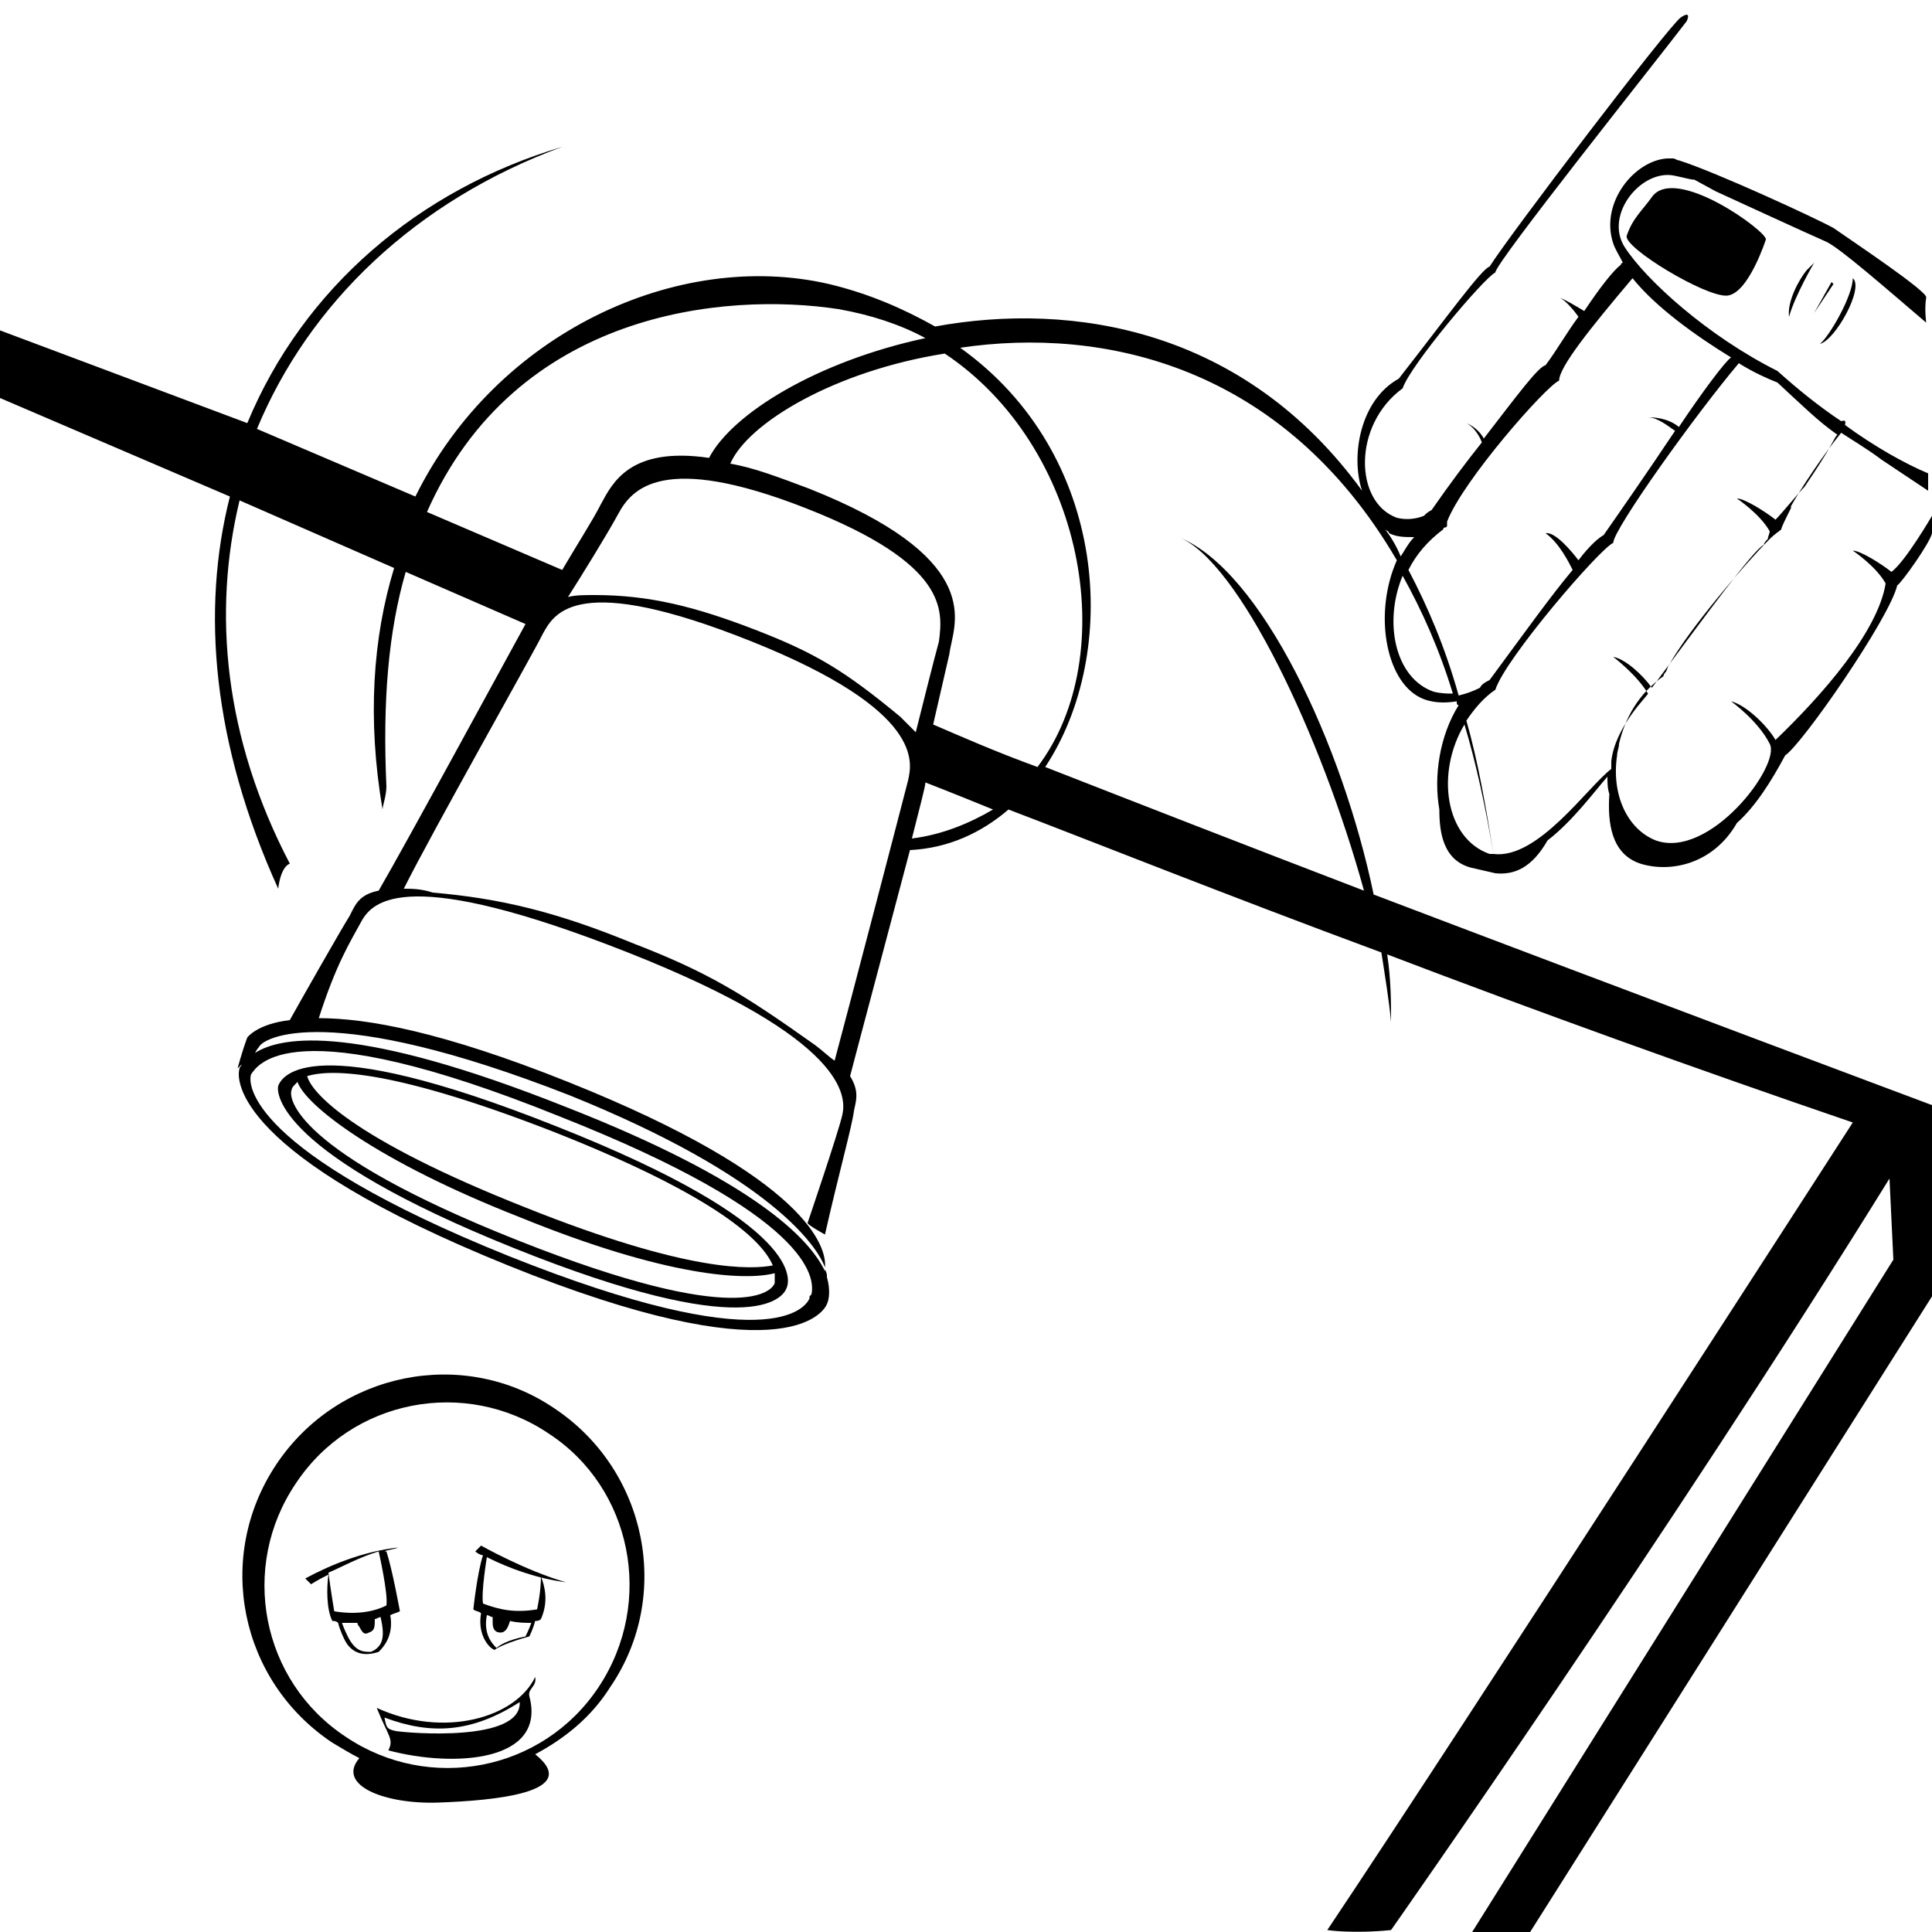 <?xml version="1.0" encoding="utf-8"?>
<!-- Generator: Adobe Illustrator 19.2.1, SVG Export Plug-In . SVG Version: 6.00 Build 0)  -->
<svg version="1.2" baseProfile="tiny" id="Layer_1" xmlns="http://www.w3.org/2000/svg" xmlns:xlink="http://www.w3.org/1999/xlink"
	 x="0px" y="0px" viewBox="0 0 100 100" xml:space="preserve">
<g>
	<path d="M26.6,64.6c12.2,4.9,13.9,2.6,14.1,2.1c0.2-0.4,1-3.3-11.9-8.4c-12.8-5.1-14.2-2.6-14.4-2.1C14.3,56.6,14.4,59.7,26.6,64.6
		z M28.7,58.6c8.6,3.4,10.8,5.7,11.3,6.9c-1.1,0.2-4.3,0.4-12.8-3c-9.1-3.6-11.1-6-11.3-6.8C17.2,55.3,20.5,55.4,28.7,58.6z
		 M15.1,56.4c0-0.1,0.1-0.2,0.3-0.4c0.4,1.2,4.1,4.1,11.5,7c7.6,3.1,11.7,3.3,13.2,2.9c0,0.2,0,0.4,0,0.5c-0.1,0.4-1.7,2.4-13.3-2.2
		S14.9,56.8,15.1,56.4z"/>
	<path d="M84.9,44.7c1.6,0.5,3.8,0,5-2.1c1-0.9,1.8-2.2,2.5-3.5c0.9-0.6,5.4-7.1,5.8-8.8c0.2-0.1,1.7-2.2,1.8-2.7c0,0,0-0.3,0-0.9
		c0,0-1.4,2.4-2.1,2.9c-0.5-0.4-1.6-1.1-2-1.1c0,0,1.2,0.8,1.7,1.7c-0.4,2.5-3.3,5.8-5.7,8.1c-0.4-0.7-1.5-1.8-2.3-2
		c0,0,1.4,1,2,2.2c0.6,1.1-3.1,6-5.9,5c-1.5-0.6-2.3-2.4-2-4.4c0-0.2,0.1-0.4,0.1-0.6c0.3-1.3,1-2.6,2.3-3.5c0-0.1,0.1-0.2,0.1-0.2
		c0.1-0.1,0.1-0.3,0.2-0.4c1-1.8,3.9-5.2,5.2-6.5c0.3-0.3,0.5-0.4,0.6-0.5c0-0.1,0.2-0.5,0.5-1.1c0,0,0,0,0-0.1
		c0.5-0.9,1.7-2.7,2.6-3.8c0.6,0.4,1.3,0.8,2.1,1.4c2.4,1.6,2.4,1.6,2.4,1.6c0-0.6,0-0.8,0-0.9c-1.2-0.5-2.8-1.4-4.3-2.5
		c0-0.1,0.1-0.3-0.2-0.2c-1.2-0.8-2.3-1.7-3.3-2.6c-3.6-1.8-6.8-4.7-7.9-6.4s0.9-4.1,2.6-3.7c0.5,0.1,0.8,0.2,1,0.2l1.1,0.6
		c0,0,5,2.3,5.7,2.6s3.2,2.5,5.2,4.2c0,0-0.1-0.7,0-1.3c0.1-0.3-3.8-2.9-4.8-3.6c-0.9-0.5-6.1-2.9-8-3.5c0,0,0,0,0,0
		c-0.1,0-0.2-0.1-0.3-0.1c-0.1,0-0.3,0-0.3,0c-1.7,0.1-3.5,2.3-2.8,4.4c0.1,0.3,0.3,0.6,0.5,1c0,0-0.1,0-0.1,0.1
		c-0.4,0.3-1.1,1.2-1.9,2.4c-0.5-0.3-1-0.6-1.3-0.7c0.3,0.1,0.8,0.7,1,1c-0.6,0.8-1.1,1.7-1.7,2.5c-0.4,0.1-1.5,1.6-3.2,3.8
		c-0.1-0.2-0.4-0.6-0.9-0.8c0.4,0.2,0.7,0.7,0.8,1c-0.8,1-1.7,2.2-2.6,3.5c-0.2,0.1-0.3,0.2-0.4,0.3c-0.5,0.2-1,0.2-1.4,0.1
		c-2.2-0.8-2.3-4.8,0.3-6.7c0.4-1.2,4.2-5.7,4.8-6c0-0.5,8.3-10.9,9.9-13c0,0,0.3-0.6-0.3-0.2c-0.6,0.4-8.9,11.3-9.9,12.9
		c-0.4,0.1-2.2,2.6-4.7,5.8c-2,1.1-2.5,4-1.9,5.8c-6.1-8.4-15-9.8-22.1-8.5c-1.6-0.9-3.4-1.7-5.5-2.2c-7.8-1.8-17.2,2.5-21.4,11
		l-8.2-3.5c2.7-6.5,8.2-11.8,15.8-14.6c-7.4,2.2-13.4,7.3-16.3,14.3L0,17.1v3.5l11.9,5.1c-1.5,5.9-0.9,12.8,2.5,20.3
		c0,0,0.1-1.1,0.6-1.3c-3.4-6.5-4-13-2.6-18.8l8,3.5c-1.1,3.6-1.4,7.8-0.6,12.5c0-0.2,0.2-0.7,0.2-1.2c-0.2-4.4,0.1-8,1-11.1
		l6.2,2.7c-0.5,0.9-6.2,11.4-7.6,13.8c-1,0.2-1.2,0.7-1.5,1.3c-0.5,0.8-2.6,4.5-3.1,5.4c-1.7,0.2-2.2,0.9-2.2,0.9
		c-0.3,0.8-0.5,1.6-0.5,1.6c0.1-0.1,0.1-0.1,0.2-0.2c0,0.1-0.1,0.1-0.1,0.2c-0.2,0.6-0.2,4.5,13.9,10.2c14.1,5.7,16.3,2.5,16.5,2
		c0.1-0.2,0.2-0.7,0-1.4c0,0,0,0,0-0.1c0,0,0-0.1-0.1-0.3c0,0.1,0,0.1,0,0.1c-0.8-1.7-3.7-4.7-13.4-8.5c-10.8-4.3-14.7-3.7-16.1-2.8
		c0.1-0.2,0.2-0.3,0.2-0.3c0.2-0.5,3.6-2.4,16.1,2.5c10.4,4.2,12.8,7.8,13.2,8.9c0.1-1-0.8-4.6-13.3-9.6c-6.5-2.6-10.4-3.3-12.9-3.3
		c0.9-2.8,1.6-3.9,2.2-5c0.6-1.1,2.4-2.9,13.8,1.6s11.3,7.5,11.1,8.4s-1.8,5.6-1.8,5.6c0,0.1,0.9,0.6,0.9,0.6
		c0.7-3.1,1.4-5.6,1.5-6.4c0.1-0.5,0.3-1-0.2-1.8c0.6-2.3,2.1-7.9,3.1-11.7c2-0.1,3.7-0.9,5.1-2.1c4.2,1.6,11.2,4.4,19.3,7.4
		c0.2,1.3,0.4,2.5,0.5,3.6c0-1,0-2.2-0.2-3.5c7.6,2.9,16.2,6,24.1,8.7c0,0-20.5,31.8-27.2,41.8c0,0,1.3,0.2,3.3,0
		c0,0,14.4-20.5,25.8-38.9l0.2,4.2L76.2,100h3L100,67.1v-9.9c0,0-14.7-5.5-28.9-10.9c-1.6-7.7-5.8-16.8-10.1-18.5
		c3.1,1.2,7.4,10.3,9.6,18.3c-6-2.3-11.9-4.6-16.5-6.4c3.9-5.9,3.3-16.2-4.4-21.7c7.4-1.1,16.7,0.9,22.6,11
		c-1.2,2.7-0.6,6.2,1.2,7.1c0.6,0.3,1.3,0.3,1.9,0.2c0,0.1,0,0.2,0.1,0.2c-1,1.6-1.3,3.7-1,5.4c0,1.2,0.2,2.6,1.6,3
		c0.4,0.1,0.9,0.2,1.3,0.3c0.1,0.8,0.2,1.6,0.3,2.4c-0.1-0.8-0.2-1.6-0.3-2.4c1,0.1,1.9-0.3,2.7-1.7c1.3-1,2.4-2.5,3.1-3.3
		c0,0.3,0,0.6,0.1,0.9C83.2,42.6,83.4,44.2,84.9,44.7z M29,57.8c12.9,5.1,13.2,8.3,13,9.2c0,0-0.1,0.1-0.1,0.1c0,0,0,0,0,0
		c0,0,0,0.1,0,0.1c-0.2,0.5-2.1,3.2-15.6-2.2c-13.4-5.4-13.5-8.9-13.3-9.4C13.3,55.2,14.9,52.1,29,57.8z M22.1,26.5
		C26.7,16.1,37.5,15.1,43.4,16c1.7,0.3,3.2,0.8,4.5,1.5c-5.6,1.2-10,3.9-11.2,6.2c-4.1-0.6-5,1.3-5.6,2.4c-0.4,0.8-1.3,2.2-2,3.4
		L22.1,26.5z M47.4,37.9c-0.2-0.2-0.5-0.5-0.8-0.8c-2.9-2.4-4.4-3.3-7.5-4.5c-3.1-1.2-5.5-1.8-8.3-1.8c-0.6,0-1,0-1.4,0.1
		c0.7-1.1,2-3.2,2.6-4.3c0.7-1.3,2.3-3.2,9.7-0.3s7.1,5.3,6.9,6.9C48.3,34.3,47.7,36.7,47.4,37.9z M42.2,54.1
		c-3.8-2.7-5.6-3.8-9.5-5.3c-3.9-1.6-6.8-2.3-10.3-2.6C21.8,46,21.3,46,20.9,46c1.5-3,6.6-12,7.2-13.2c0.6-1.1,1.8-3.2,10.8,0.4
		s8.3,6.3,8.1,7.2c-0.2,0.8-3.1,11.9-3.8,14.5C42.9,54.7,42.6,54.4,42.2,54.1z M47.2,43.4c0.4-1.6,0.7-2.7,0.7-2.9
		c0,0,1.3,0.5,3.5,1.4C50.2,42.6,48.8,43.2,47.2,43.4z M53.7,39.7c-2.2-0.8-4-1.6-5.4-2.2c1.5-6.5,0.6-2.6,0.9-4
		c0.3-1.5,1.5-4.7-7.3-8.2c-1.6-0.6-2.9-1.1-4.1-1.3c0.9-2.1,5.4-4.8,11.1-5.7C56.1,23.1,58.1,33.9,53.7,39.7z M80.7,19.7
		c0-0.7,1.6-2.7,3.8-5.3c1.2,1.5,3.3,3,5.1,4.1c0,0,0,0,0,0c-0.3,0.2-1.5,1.8-2.7,3.6c-0.6-0.5-1.4-0.5-1.6-0.5
		c0.5,0,1.1,0.5,1.4,0.7c-1.4,2.1-3,4.4-3.7,5.4c-0.2,0.1-0.7,0.5-1.3,1.3c-0.3-0.4-1.2-1.5-1.7-1.4c0.7,0.5,1.2,1.5,1.4,1.9
		c-1.1,1.3-2.6,3.4-4.3,5.7c-0.2,0.1-0.4,0.2-0.5,0.4c-0.4,0.2-0.7,0.3-1.1,0.4c-0.7-2.5-1.6-4.6-2.6-6.5c0.4-0.8,1-1.5,1.8-2.1
		c0,0,0-0.1,0.1-0.1c0,0,0.1,0,0.1-0.1c0-0.1,0-0.1,0-0.2C75.7,24.9,80,20,80.7,19.7z M71.7,27.4c0.1,0.1,0.2,0.1,0.2,0.2
		c0.4,0.2,0.8,0.2,1.3,0.2c-0.3,0.3-0.5,0.7-0.7,1C72.3,28.3,72,27.8,71.7,27.4z M74.2,35.8c-2-0.7-2.6-3.6-1.6-6
		c1,1.8,1.9,3.8,2.6,6.1C74.9,35.9,74.6,35.9,74.2,35.8z M75.6,36.4C75.7,36.4,75.7,36.4,75.6,36.4C75.7,36.4,75.7,36.4,75.6,36.4
		C75.7,36.4,75.7,36.4,75.6,36.4z M75.8,37.5c0.6,2,1.1,4.3,1.5,6.7c-0.1,0-0.1,0-0.2,0C74.8,43.4,74.3,40,75.8,37.5z M77.3,44.2
		c-0.4-2.5-0.8-4.8-1.4-6.9c0.4-0.6,0.9-1.2,1.5-1.6c0.5-1.6,5.4-7.3,6.1-7.6c0-0.7,4.3-6.7,6.5-9.3v0c0.8,0.5,1.5,0.8,2,1
		c1.3,1.2,2.1,2,3.1,2.7c-0.2,0.2-0.2,0.5-1.7,2.7c-0.3,0.3-1.2,1.4-1.5,1.7c-0.5-0.4-1.6-1.1-2-1.1c0,0,1.2,0.8,1.7,1.7
		c0,0.1-0.1,0.3-0.1,0.4c-0.1,0.1-0.2,0.2-0.2,0.3c-0.5,0.2-2.9,3.5-5.8,7.4c-0.5-0.7-1.4-1.5-2-1.6c0,0,1.2,0.9,1.8,1.9
		c0,0.1-1.7,1.7-1.9,3.5c0,0.1,0,0.3,0,0.4C82.2,40.7,79.6,44.5,77.3,44.2z"/>
	<path d="M85.5,10.2c-0.5,0.7-1,1.1-1.3,2c-0.2,0.6,4.1,3.2,5.2,3.1s2-2.9,2-2.9C91.5,12,86.7,8.5,85.5,10.2z"/>
	<path d="M100,24.7C100,24.7,100,24.7,100,24.7C100,24.7,100,24.6,100,24.7z"/>
	<path d="M92.6,16.4c0.3-1.1,1.3-2.8,1.3-2.8l-0.4,0.4C93.1,14.5,92.5,15.6,92.6,16.4z"/>
	<polygon points="94.8,14.6 93.9,16.2 94.9,14.7 	"/>
	<path d="M95.9,14.4c0,0.9-1.2,3-1.7,3.4C95,17.6,96.5,14.9,95.9,14.4z"/>
	<path d="M20.2,83.6c0.2-0.1,0.3-0.1,0.5-0.2c0,0-0.4-2.2-0.7-3.1c0,0,0,0-0.1,0c0.2-0.1,0.5-0.1,0.7-0.2c-1.8,0.2-3.5,0.9-4.8,1.6
		c0,0,0,0,0.3,0.3c0,0,0.3-0.2,0.9-0.5c-0.1,0.7-0.1,1.8,0.2,2.4c0.1,0,0.2,0,0.3,0.1c0.1,0.4,0.3,0.8,0.3,0.8
		c0.5,1.1,1.5,0.8,1.8,0.7C19.8,85.3,20.4,84.7,20.2,83.6z M17.3,83.4c0,0-0.2-1.2-0.3-2c0.7-0.3,1.6-0.8,2.6-1.1c0,0,0,0,0,0
		c0,0,0.5,2.2,0.4,2.8C19.4,83.4,18.5,83.6,17.3,83.4z M18,84.7c0,0-0.2-0.4-0.3-0.7c0.3,0,0.5,0,0.8,0c0,0.1,0.1,0.2,0.1,0.2
		c0.2,0.4,0.3,0.4,0.5,0.3c0.3-0.1,0.3-0.3,0.3-0.7c0.1,0,0.2-0.1,0.3-0.1c0.2,0.9,0.2,1.5-0.5,1.8C18.8,85.5,18.4,85.5,18,84.7z"/>
	<path d="M24.9,80c-0.3,0.3-0.3,0.3-0.3,0.3c0.1,0.1,0.3,0.2,0.4,0.2c0,0,0,0,0,0c-0.3,0.9-0.5,2.8-0.5,2.8c0.1,0.1,0.3,0.1,0.4,0.2
		c-0.2,1.1,0.4,1.8,0.7,1.9c0.1-0.1,0.7-0.4,1.8-0.7c0,0,0.2-0.4,0.3-0.8c0.1,0,0.2,0,0.3-0.1c0.4-0.9,0.2-1.7,0-2.2
		c0,0.8-0.2,1.7-0.2,1.7c-1.2,0.2-2,0-2.8-0.3c-0.1-0.6,0.2-2.4,0.2-2.4c0,0,0,0,0,0c1.2,0.6,2.6,1.1,4.1,1.3
		C27.2,81.3,24.9,80,24.9,80z M25.2,83.6c0.1,0,0.2,0.1,0.3,0.1c0,0.1,0,0.3,0,0.3c0,0.4,0.2,0.5,0.4,0.5c0.3,0,0.4-0.3,0.5-0.6
		c0.4,0.1,0.8,0.1,1.1,0.1c-0.1,0.3-0.3,0.7-0.3,0.7c-1,0.2-1.4,0.5-1.5,0.6C25.5,85.1,25,84.6,25.2,83.6z"/>
	<path d="M19.5,88.4c0.6,1.5,0.9,1.6,0.6,2.2c3.4,0.9,8.2,0.6,7.3-2.8c-0.1-0.4,0.4-0.5,0.3-1C26.7,88.9,23,90,19.5,88.4z
		 M20.5,89.6c-0.5-0.1-0.5-0.2-0.6-0.7c2.4,0.9,4.5,0.8,7-0.8C27,90.2,21.1,89.7,20.5,89.6z"/>
	<path d="M28.7,72.9C24,69.7,17.5,71,14.3,75.8c-3.2,4.8-1.9,11.2,2.9,14.4c0.5,0.3,1,0.6,1.4,0.8c-1.2,1.4,1.3,2.4,4.1,2.3
		c2.8-0.1,7.5-0.5,5-2.5c1.5-0.8,2.9-1.9,3.9-3.5C34.8,82.6,33.5,76.1,28.7,72.9z M31,87.3c-2.9,4.4-8.8,5.5-13.1,2.6
		c-4.4-2.9-5.5-8.8-2.6-13.1c2.9-4.4,8.8-5.5,13.1-2.6C32.7,77,33.9,82.9,31,87.3z"/>
</g>
</svg>

